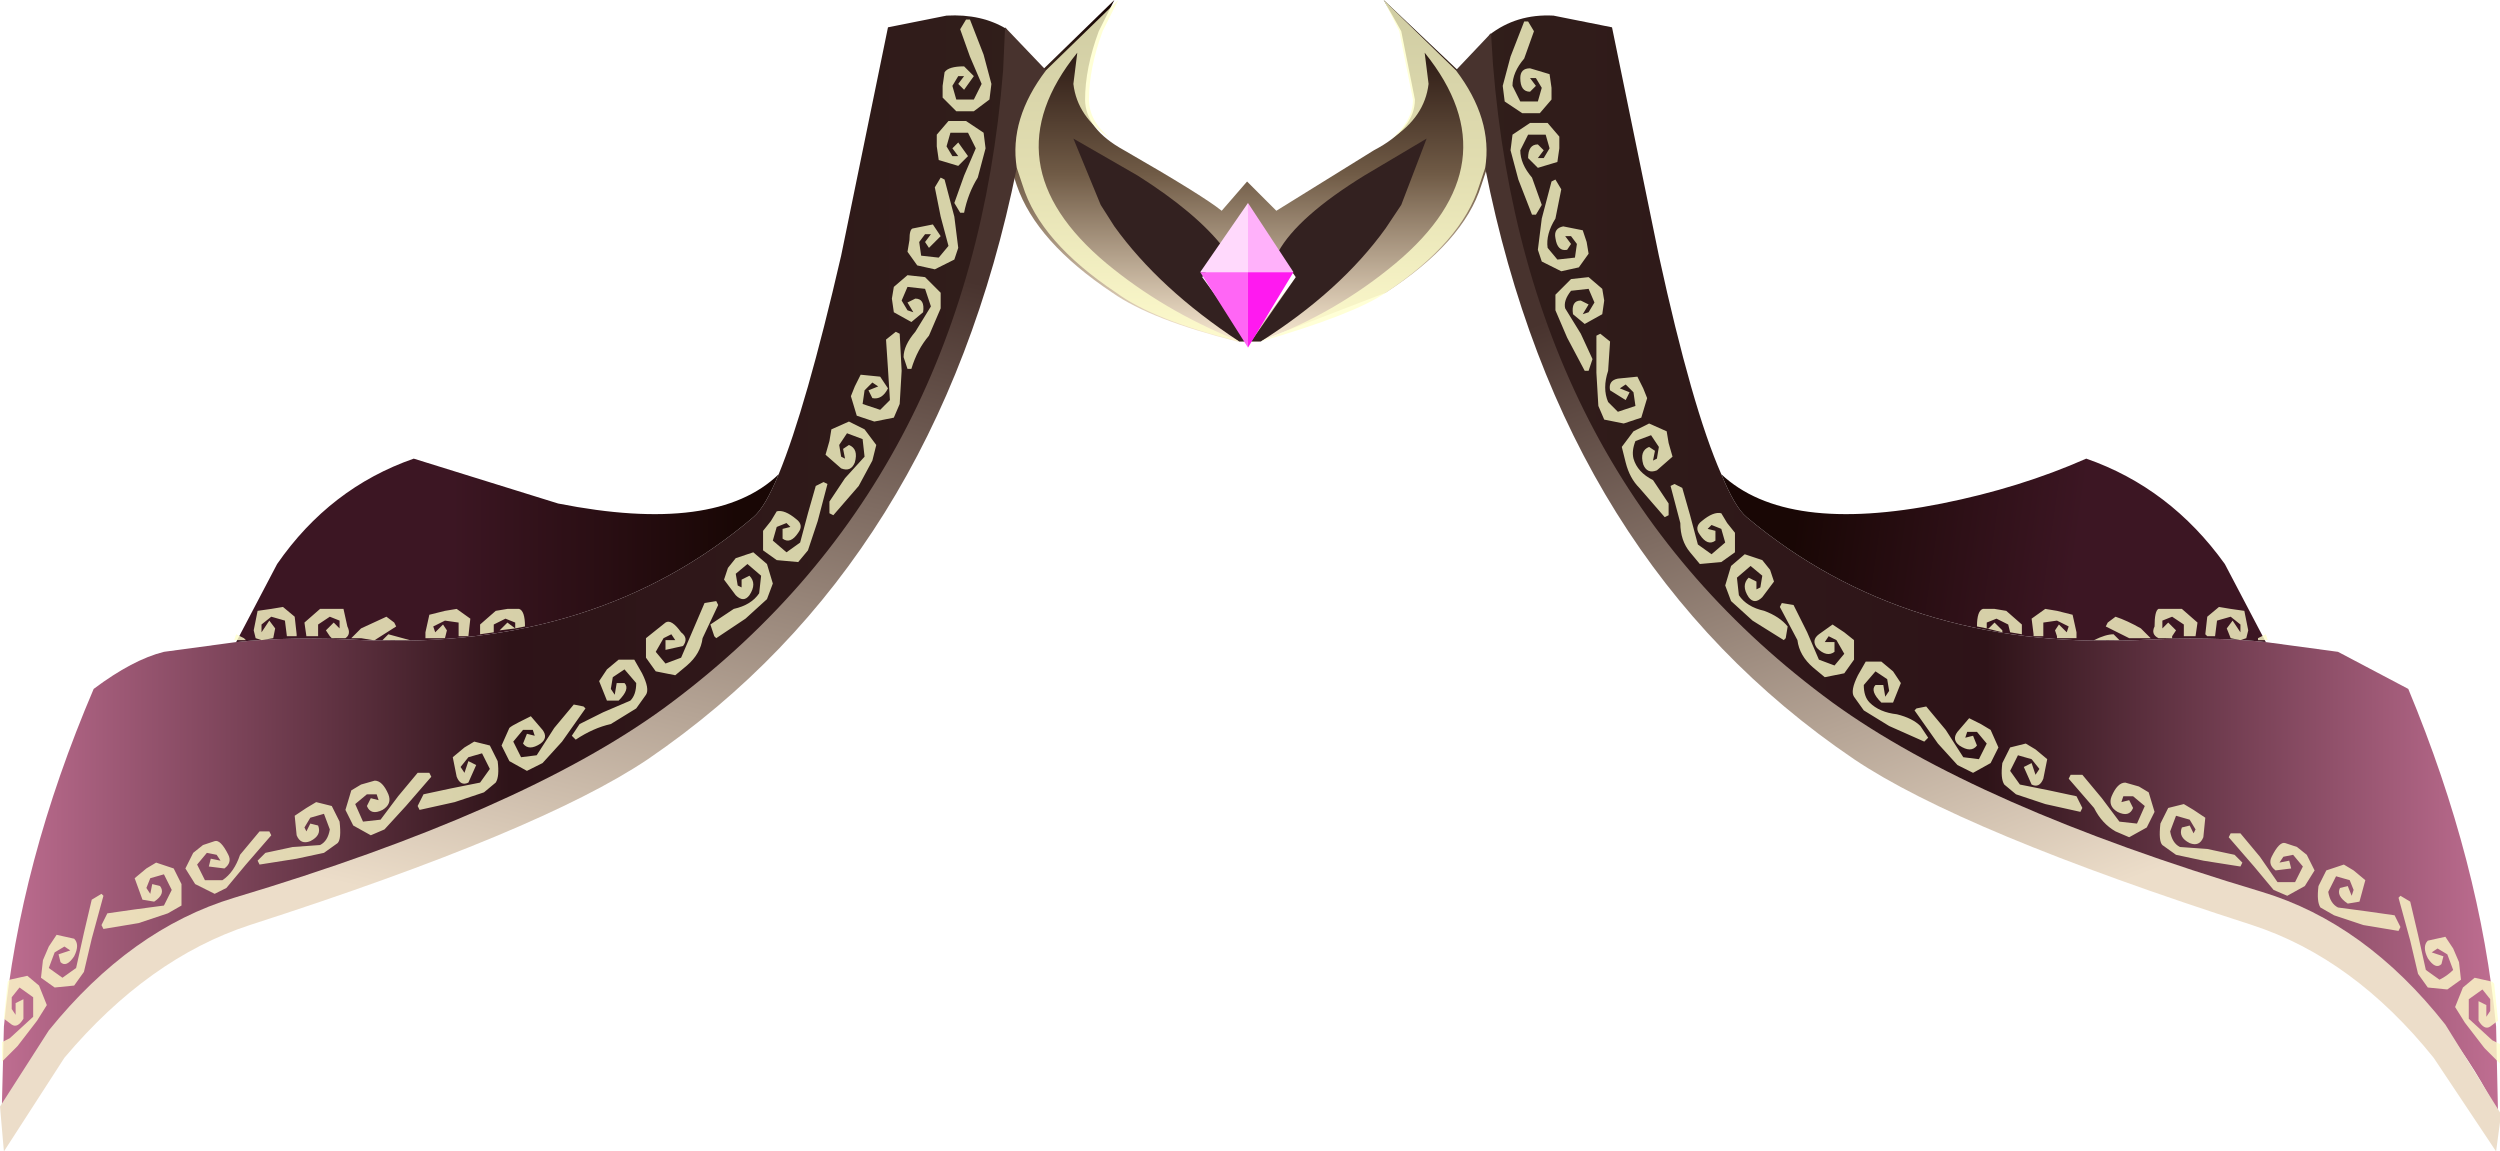 <svg xmlns="http://www.w3.org/2000/svg" xmlns:ffdec="https://www.free-decompiler.com/flash" xmlns:xlink="http://www.w3.org/1999/xlink" ffdec:objectType="frame" width="64.05" height="29.5"><g transform="translate(22 -.5)"><use ffdec:characterId="1" xlink:href="#a" width="63.95" height="28.55" transform="translate(-21.95 .5)"/><filter id="b"><feColorMatrix in="SourceGraphic" result="filterResult0" values="0 0 0 0 1.0,0 0 0 0 0.0,0 0 0 0 1.0,0 0 0 1 0"/><feConvolveMatrix divisor="9" in="filterResult0" kernelMatrix="1 1 1 1 1 1 1 1 1" order="3 3" result="filterResult1"/><feComposite in="SourceGraphic" in2="filterResult1" result="filterResult2"/></filter><use ffdec:characterId="3" xlink:href="#c" width="2.05" height="2.3" filter="url(#b)" transform="matrix(1.165 0 0 1.611 8.75 5.7)"/><use ffdec:characterId="4" xlink:href="#d" width="64.05" height="29.5" transform="translate(-22 .5)"/></g><defs><linearGradient id="e" x1="-819.2" x2="819.2" gradientTransform="matrix(-.016 0 0 -.017 29.05 14.95)" gradientUnits="userSpaceOnUse" spreadMethod="pad"><stop offset="0" stop-color="#c16f93"/><stop offset=".506" stop-color="#2e1318"/><stop offset="1" stop-color="#301e1a"/></linearGradient><linearGradient id="f" x1="-819.2" x2="819.2" gradientTransform="matrix(.016 -0 0 .017 -9.1 14.9)" gradientUnits="userSpaceOnUse" spreadMethod="pad"><stop offset="0" stop-color="#c16f93"/><stop offset=".506" stop-color="#2e1318"/><stop offset="1" stop-color="#301e1a"/></linearGradient><linearGradient id="g" x1="-819.2" x2="819.2" gradientTransform="rotate(188.13 16.162 6.44)scale(.009 .003)" gradientUnits="userSpaceOnUse" spreadMethod="pad"><stop offset=".506" stop-color="#3c1623"/><stop offset="1" stop-color="#190705"/></linearGradient><linearGradient id="h" x1="-819.2" x2="819.2" gradientTransform="matrix(.009 0 0 .003 -10.5 14.6)" gradientUnits="userSpaceOnUse" spreadMethod="pad"><stop offset=".506" stop-color="#3c1623"/><stop offset="1" stop-color="#190705"/></linearGradient><linearGradient id="i" x1="-819.2" x2="819.2" gradientTransform="matrix(0 -.005 .005 0 10 5.05)" gradientUnits="userSpaceOnUse" spreadMethod="pad"><stop offset="0" stop-color="#f5e6cf"/><stop offset=".51" stop-color="#705b46"/><stop offset="1" stop-color="#1a0806"/></linearGradient><linearGradient id="k" x1="-819.2" x2="819.2" gradientTransform="matrix(-.008 -.02 .016 -.006 28.2 15.9)" gradientUnits="userSpaceOnUse" spreadMethod="pad"><stop offset=".267" stop-color="#ecddc9"/><stop offset=".796" stop-color="#48332e"/></linearGradient><linearGradient id="l" x1="-819.2" x2="819.2" gradientTransform="matrix(.005 -.021 .017 .004 -8.65 15.75)" gradientUnits="userSpaceOnUse" spreadMethod="pad"><stop offset=".267" stop-color="#ecddc9"/><stop offset=".796" stop-color="#48332e"/></linearGradient><g id="a" fill-rule="evenodd"><path fill="url(#e)" d="M42 29.05q-.5-1.1-1.4-2.25-2.05-2.6-4.7-3.4-7.35-2.2-11-4.85-7.85-5.75-8.7-16.35l-.05-.8q.7-.55 1.65-.5l1.5.3 1.2 5.85q.85 3.9 1.6 5.6.35.85.65 1.1 4.05 3.4 10 3.15 1.9-.1 3.3.05l1.85.25 1.8.95q1.85 4.45 2.25 8.65z" transform="translate(21.95 -.5)"/><path fill="url(#f)" d="m3.8 1.25-.05 1.1q-.85 10.6-8.7 16.35-3.65 2.65-11 4.85-2.65.8-4.75 3.4l-1.25 1.95v-.15l.05-1.95q.4-4.2 2.3-8.65 1-.75 1.8-.95l1.85-.25q1.4-.15 3.25-.05 6 .25 10-3.15.3-.25.65-1.1.7-1.7 1.6-5.6L.75 1.2l1.5-.3q.9-.05 1.55.35" transform="translate(21.95 -.5)"/><path fill="url(#g)" d="M31.45 12.25q2.15.75 3.55 2.7l1.05 2q-1.4-.15-3.3-.05-5.95.25-10-3.15-.3-.25-.65-1.1 1.65 1.55 5.65.75 2-.4 3.7-1.15" transform="translate(21.95 -.5)"/><path fill="url(#h)" d="M-2.7 13.75q-4 3.4-10 3.15-1.85-.1-3.25.05l1.05-2q1.35-1.95 3.5-2.7l3.7 1.15q4.05.8 5.65-.75-.35.85-.65 1.1" transform="translate(21.95 -.5)"/><path fill="url(#i)" d="M15.95 5.25Q15.5 6.7 13.5 8l-3.25 1.25H10l1.2-1.65L10 5.95l-.05-.05-1.2 1.7 1.2 1.65H9.7Q7.5 8.7 6.5 8 4.55 6.7 4.05 5.25L3.9 4.8q-.2-1.25.8-2.5L6.55.5l-.4.8q-.35.95-.35 1.75 0 .75 1 1.3 2 1.15 2.5 1.55l.65-.75.75.75 2.5-1.55q1.05-.55 1.05-1.3L13.9 1.3l-.45-.8 1.9 1.8q.95 1.25.75 2.5z" transform="translate(21.95 -.5)"/><path fill="#332120" d="m35.85 5.25-.4.6q-1.15 1.6-3.2 2.9H32l1.15-1.65-.45-.65q.5-.9 2.2-1.95l1.6-.95zm-4.55 1.1-.55.75 1.2 1.65h-.25Q29.65 7.4 28.5 5.8l-.35-.55-.7-1.7 1.65.95q1.5.95 2.2 1.85"/></g><g id="j" fill-rule="evenodd"><path fill="#ff19f0" d="m2.05 1.1-1 1.2V1.1z"/><path fill="#ff66f5" d="M1.05 2.3 0 1.1h1.05z"/><path fill="#ffd9fc" d="M0 1.1 1.05 0v1.1z"/><path fill="#ffb1fa" d="m1.05 0 1 1.1h-1z"/></g><g id="d" fill-rule="evenodd"><path fill="url(#k)" d="m42.05 29.25-.1.75-1.6-2.4q-2.05-2.55-4.65-3.4-7.45-2.4-10.2-4.25-7.45-5.05-9.45-15.15.2-1.25-.75-2.5l.9-.95.05.8q.85 10.6 8.7 16.35 3.65 2.65 11 4.85 2.65.8 4.7 3.4l1.4 2.25z" transform="translate(22 -.5)"/><path fill="url(#l)" d="M4.8 2.3q-.95 1.25-.75 2.5Q2 14.9-5.4 19.95q-2.75 1.85-10.2 4.25-2.6.85-4.75 3.4L-21.9 30l-.1-1.15 1.25-1.95q2.1-2.6 4.75-3.4 7.35-2.2 11-4.85Q2.85 12.9 3.7 2.3l.05-1.1z" transform="translate(22 -.5)"/><path fill="#ffffcb" fill-opacity=".8" d="m63.85 25.15.05.05.1.95-.2.15q-.15.1-.3-.15v-.5l.2.1v.3l.1-.15v-.3l-.2-.25-.35.25v.5l.6.55.2.1v.5l-.4-.4-.5-.65-.25-.4.2-.5.3-.25zm-.85-.5.05.45-.35.25-.5-.05-.25-.35-.2-.85-.3-1.1.05-.05.25.15.2.85.2.9.35.25q.2-.1.35-.25l-.15-.4-.25-.15-.15.1.3.1-.05.2q-.15.15-.35-.15-.15-.3 0-.45l.45-.1.2.3zm-14.8-7.7.3.25.2.3-.2.5h-.3q-.3-.3-.15-.45h.2l.05.3.1-.15-.05-.3-.3-.2-.3.35q0 .3.15.45.25.25.7.3.4.1.6.3l.2.3-.1.1-.9-.4-.65-.4-.25-.35q-.1-.15.1-.55l.2-.35zm-5.95-5.5.15.1-.05.25.1-.05.05-.3-.2-.3-.4.15q-.1.25-.05.45.1.35.5.55l.4.6v.3l-.1.05-.65-.75q-.25-.25-.35-.65l-.1-.4.3-.4.4-.2.45.2.05.3.1.35-.4.35q-.25.1-.35-.15-.1-.35.15-.45m5.25 5.45-.25.35-.5.1-.3-.25q-.35-.3-.4-.7l-.45-.85.05-.1.3.05.35.7.3.7.4.15.25-.3-.2-.35-.2-.1-.1.15H47v.25q-.2.15-.45-.1-.15-.2.05-.35l.35-.25.3.2.25.2zm3.8-.7-.4-.1-.25-.05q0-.4.15-.45h.3l.3.05.4.35v.25l-.3-.05-.05-.2-.3-.15-.25.1v.15h.05l.15-.15.2.2zm-6.5-1.4.2.1v.2l.1-.05.05-.3-.3-.25-.35.3.05.45q.2.3.65.4.4.15.6.4l-.05.3-.05.05-.8-.5-.55-.5-.15-.4.15-.5.35-.3.45.15.2.25.1.3-.3.4q-.2.2-.35 0-.2-.3 0-.5m7.55 1.15v.35h-.25v-.05l-.05-.4.35-.25.3.05.4.1.1.45v.15h-.5v-.05l-.05-.15.1-.15.2.2.05-.15-.3-.15zm-8.1-2.55.2.25v.5l-.35.25-.55.05-.25-.3q-.25-.3-.25-.75l-.25-.95.1-.05.2.1.2.7.2.75.35.25.35-.3-.1-.35-.25-.1-.1.1.2.05v.25q-.2.15-.4-.15-.15-.2.05-.35.3-.25.5-.2zm7.05 6.15.2-.4.4-.1.25.15.3.25-.1.5q-.1.25-.3.15l-.2-.45.2-.1.1.3.1-.15-.2-.25-.35-.1-.2.4.25.35.75.15.7.15.15.3-.05.1-.9-.2-.75-.25-.3-.25q-.1-.15-.05-.55m-.3-.85.2.45-.2.4-.45.25-.4-.2-.5-.55-.6-.85.05-.05.25-.05.5.6.45.7.4.05.2-.4-.25-.3h-.25l-.05.15.2-.05.1.25q-.15.2-.45 0-.2-.15-.05-.35l.3-.35.3.15zm3.15-2.45.15.15h-.65q.3-.15.5-.15m.05-.45q.3.1.65.3l.25.25h-.55l-.6-.3.05-.1zm3.4.35-.05.2-.15.05-.25-.05-.1-.25.15-.2.2.3V16l-.25-.2-.35.1-.05.4h-.2l-.05-.05.05-.45.3-.25.3.05.35.05zm.45.1.05.15h-.25v-.05zm-1.8.05h-.3V16l-.3-.2-.25.1v.2l.15-.15.2.2-.1.15v.05h-.35q-.2-.1-.1-.3 0-.4.1-.45h.6l.4.35zm-1.05 4.5-.2.4-.45.25-.35-.15q-.35-.2-.55-.6l-.65-.75.05-.1h.3l.5.6.45.6.45.05.2-.45-.3-.25h-.25l-.05.15.2-.05.1.2q-.1.25-.4.1-.25-.15-.15-.4.15-.35.35-.35l.35.1.25.15zm.75-.2.25.15.3.2-.05.5q-.1.25-.35.15-.3-.15-.2-.4l.2-.05.1.2.05-.1-.15-.25-.35-.1-.15.4q.05.3.25.4l.7.05.7.15.2.2-.05.1-.95-.15-.7-.15-.35-.25q-.1-.1-.05-.55l.2-.4zm1.2.75h.25l.5.6.45.65h.45l.2-.4-.25-.3-.25.05-.1.15.25-.05.05.2-.4.05q-.2-.15-.1-.35.2-.4.35-.35l.3.1.25.2.2.4-.25.4-.45.25-.35-.15-.5-.6-.65-.75zm2.25 1.35.2-.4.45-.15.25.15.3.25-.15.55-.3.05q-.3-.2-.2-.4l.2-.05.1.25.05-.15-.1-.25-.35-.1-.2.4q.05.3.25.4l.75.1.7.1.15.3-.05.1-.9-.15-.75-.25-.35-.2q-.1-.15-.05-.55M39.75 2.55l-.3.35H39l-.45-.3-.05-.4.2-.75.35-.9h.1l.15.25-.25.7q-.3.35-.3.7l.2.4h.45l.1-.35-.15-.25h-.15l.15.2-.15.15q-.25 0-.25-.35 0-.25.25-.25l.5.15.05.35zm-1.7 1.75-.15.45q-.45 1.45-2.4 2.75-.8.55-3.2 1.25l.1-.05q1.85-.7 3.35-1.95 3.05-2.55.75-5.4l.1.8q-.1.85-.95 1.4.55-.45.55-1L35.85.8l-.4-.8 1.85 1.8q.95 1.25.75 2.5m1.15-1.15h.45l.3.35v.3l-.05.35-.5.15-.25-.25q0-.35.25-.35l.15.15-.15.2h.15l.15-.25-.1-.35h-.45l-.2.4q0 .35.3.7l.25.7-.15.25h-.1l-.35-.9-.2-.75.05-.4zm.8 1.7-.15.75q-.25.4-.2.75l.25.3.45-.05.05-.35-.15-.2h-.15l.15.2-.1.15q-.25.05-.3-.3-.05-.25.2-.3l.5.1.1.3.05.3-.25.35-.45.1-.5-.25-.1-.3.1-.8.25-.95.1-.05zm.25 2.3.45-.05.35.3.05.3-.05.35-.45.25-.3-.25q-.05-.35.2-.35l.2.1-.15.25.15-.05.15-.25-.15-.35-.45.05q-.2.25-.15.45l.4.65.3.65-.1.3h-.1l-.45-.85-.3-.7v-.4zm1 1.6-.05.75q-.15.45 0 .8l.25.25.45-.15-.05-.35-.2-.2-.15.1.25.1-.1.2-.4-.25q-.05-.25.2-.3l.5-.05.15.3.1.25-.15.5-.45.15-.5-.1-.15-.35-.05-.85V8.6l.1-.05zM24.75.5h.1l.35.9.2.75-.05.4-.4.3h-.45l-.35-.35v-.3l.05-.35q.1-.15.5-.15l.25.25-.25.35-.15-.15.15-.2h-.15l-.15.25.1.35h.45l.2-.4-.3-.7-.25-.7zm2.75 1.65.1-.8q-2.3 2.85.75 5.4 1.45 1.2 3.3 1.95l.1.05q-2.2-.55-3.15-1.25-1.95-1.3-2.4-2.75l-.15-.45q-.2-1.25.75-2.5L28.65 0l-.4.8q-.35.95-.35 1.75 0 .55.55 1-.85-.55-.95-1.4M24 3.75v-.3l.3-.35h.45l.45.3.05.4-.2.75q-.25.4-.35.9h-.1l-.15-.25.25-.7.3-.7-.2-.4h-.45l-.1.35.15.25h.15l-.15-.2.15-.15.25.35-.25.25-.5-.15zm.1 1.8-.15-.75.15-.25.1.05.25.95.1.8-.1.3-.5.25-.45-.1-.25-.35.05-.3q0-.3.1-.3l.5-.1.2.3-.3.3-.1-.15.15-.2h-.15l-.15.2.05.35.45.05.25-.3zm-.85 2.4.15.05-.15-.25.2-.1q.25 0 .2.35l-.3.25L22.9 8l-.05-.35.05-.3.35-.3.45.05.4.4v.4l-.3.7q-.3.35-.45.85h-.1l-.1-.3q0-.3.3-.65l.4-.65-.15-.45-.45-.05-.15.35zm-.55.75.25-.2.1.05.05.95-.05.85-.15.35-.5.1-.45-.15-.15-.5.1-.25.15-.3.5.05.2.3q-.15.3-.4.25l-.1-.2.25-.1-.15-.1-.2.2-.05.35.45.15.25-.25-.05-.8zm-.35 3.1-.35.65-.65.75-.1-.05v-.3l.4-.6.5-.55-.05-.45-.4-.15-.2.3.05.3.1.05-.05-.25.15-.1q.25.1.15.45-.1.25-.35.15l-.4-.35.1-.35.05-.3.45-.2.4.2.3.4zM8.2 15.6h.6l.1.45q.1.2-.05.3H8.5l-.05-.05-.1-.15.2-.2.15.15v-.2l-.25-.1-.3.2v.3h-.3l-.05-.35zm1 .75H9l.25-.25.65-.3.2.15.05.1-.55.35h-.05l-.3-.05zm-1.95-.8.3.25.05.45v.05h-.25l-.05-.4-.35-.1-.25.2v.2l.2-.3.15.2-.05.25-.3.05-.15-.05-.05-.2.1-.5.35-.05zm4.45.05.35.25-.05.45h-.25v-.35l-.35-.05-.3.15.05.15.2-.2.1.15-.05.2h-.5v-.15l.1-.45.4-.1zm-1.9.8.15-.15.55.15zm-3.8 0 .05-.15.2.1.05.05zm-1.9 6.3q.15.2-.15.4l-.3-.05-.2-.55.3-.25.25-.15.45.15.2.4v.55l-.35.2-.75.25-.9.15-.05-.1.15-.3.7-.1.75-.1.2-.4-.2-.4-.35.1-.1.25.1.15.05-.25zm-1.75.35.25-.15.05.05-.3 1.1-.2.85-.25.35-.5.05-.35-.25.05-.45.15-.35.2-.3.45.1q.15.15 0 .45-.2.3-.35.15l-.05-.2.3-.1-.15-.1-.25.15-.15.4.35.25.35-.25.2-.9zm4.45-1.2.7-.15.7-.05q.2-.1.25-.4l-.15-.4-.35.1-.15.25.05.1.1-.2.2.05q.1.25-.2.4-.25.1-.35-.15l-.05-.5.3-.2.25-.15.4.1.2.4q.05.45-.05.55l-.35.25-.7.15-.95.15-.05-.1zM9.6 20q.2 0 .35.35.1.25-.15.4-.3.15-.4-.1l.1-.2.2.05-.05-.15H9.4l-.3.25.2.45.45-.05.45-.6.5-.6h.3l.05.1-.65.75-.55.6-.35.15-.45-.25-.2-.4.15-.5.25-.15zm-3.75 1.9q.1.2-.1.35l-.4-.05.05-.2.25.05-.1-.15-.25-.05-.25.3.2.4h.45q.3-.2.45-.65l.5-.6h.25l.05.1-.65.75-.5.6-.3.15-.5-.25-.25-.4.2-.4.25-.2.3-.1q.15-.05.35.35m4.85-1.25.15-.3.7-.15.75-.15.25-.35-.2-.4-.35.1-.2.25.1.15.1-.3.2.1-.2.45q-.2.1-.3-.15l-.1-.5.3-.25.25-.15.4.1.2.4q.05.4-.05.55l-.3.25-.75.25-.9.2zm10.2-8.2.2-.1.1.05-.25.95-.25.75-.25.3-.55-.05-.35-.25v-.5l.2-.25.15-.25q.2-.05.5.2.2.15.05.35-.2.3-.4.15v-.25l.2-.05-.1-.1-.25.1-.1.35.35.3.35-.25.2-.75zm-1.1 2.5-.15.4-.55.5-.75.5-.05-.05-.1-.3.6-.4q.45-.1.65-.4l.05-.45-.35-.3-.3.25.05.3.1.05v-.2l.2-.1q.2.2 0 .5-.15.2-.35 0l-.3-.4.1-.3.2-.25.45-.15.35.3zm-7 1.2.2-.2.2.15zm.4-.05v-.15l-.25-.1-.3.15v.2l-.35.05V16l.4-.35.3-.05h.3q.15.05.15.45zm5.15-.7.05.1-.4.85q-.05.4-.4.7l-.3.25-.5-.1-.25-.35v-.5l.25-.2.25-.2q.15-.1.4.25.2.15.05.35l-.45.1v-.25h.25l-.1-.15-.2.1-.2.35.25.3.4-.15.3-.7.3-.7zm-3 2.05.2-.3.3-.25h.4l.2.35q.2.4.1.55l-.25.35-.65.4q-.45.1-.9.4l-.1-.1.2-.3.6-.3.7-.3q.15-.15.15-.45l-.3-.35-.3.2-.05.3.1.15.05-.3h.2q.15.15-.15.45h-.3zm-.4.65.05.05-.6.85-.5.55-.4.2-.45-.25-.2-.4.2-.45q.05-.05.25-.15l.3-.15.3.35q.15.2-.05.35-.3.2-.45 0l.1-.25.2.05-.05-.15h-.25l-.25.3.2.4.4-.05.45-.7.5-.6zM.5 25.3l-.2.25v.3l.1.15v-.3l.2-.1v.5q-.15.25-.3.15l-.2-.15.1-.95.05-.05.45-.1.3.25.2.5-.25.4-.5.65-.4.4v-.5l.2-.1.6-.55v-.5z"/></g><use ffdec:characterId="2" xlink:href="#j" id="c" width="2.05" height="2.3"/></defs></svg>
